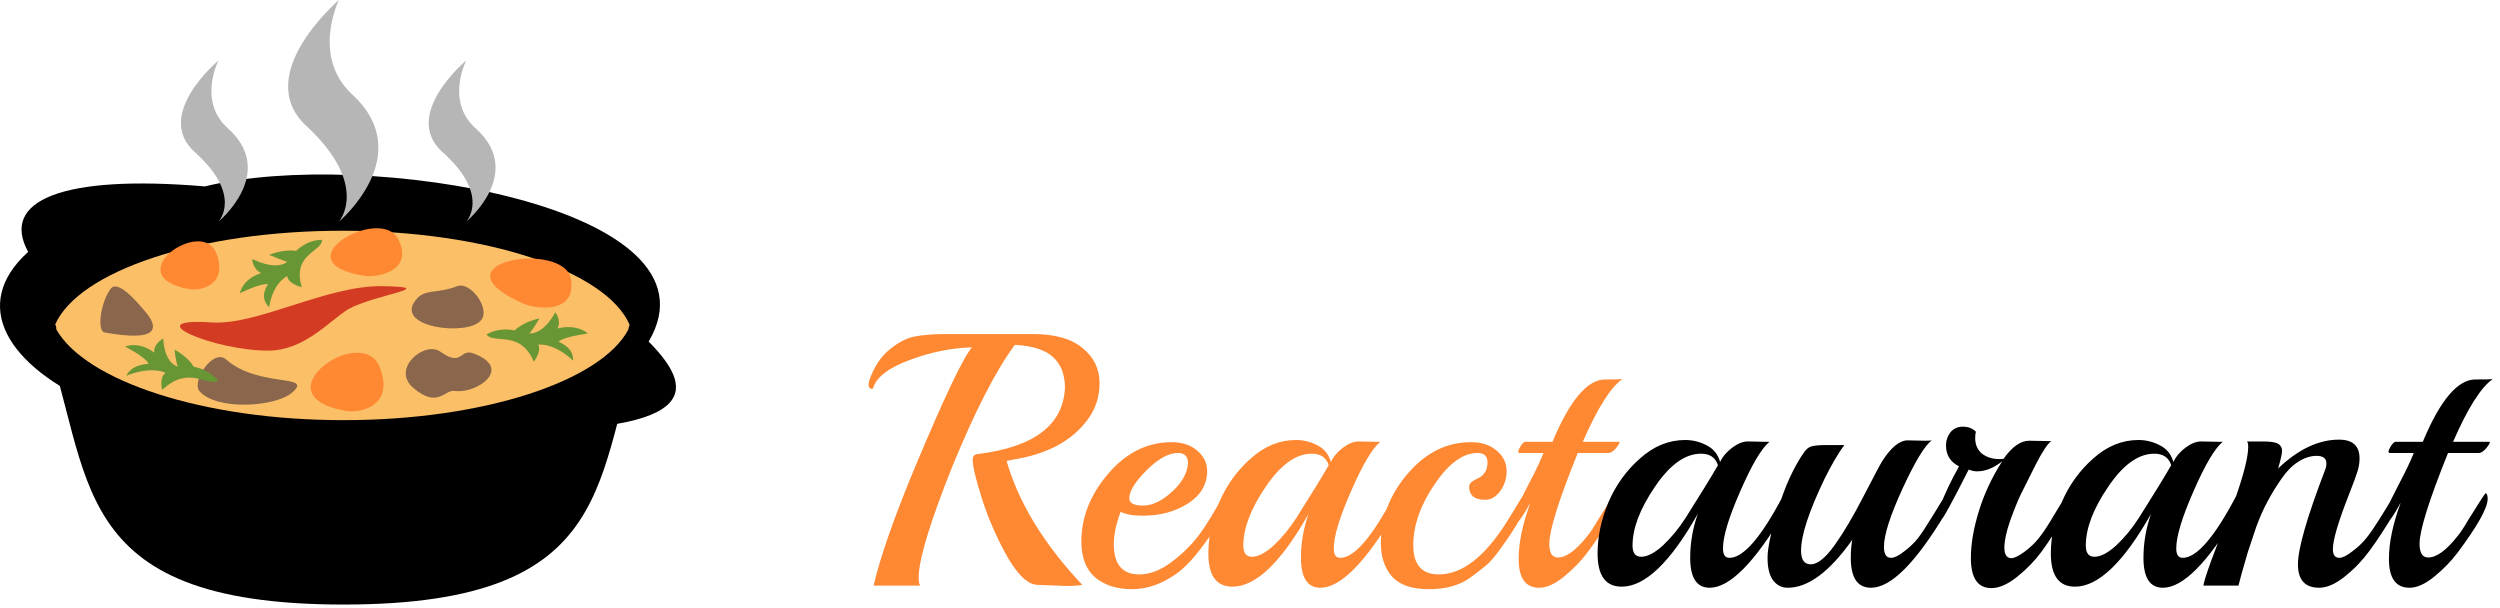<svg width="222" height="54" viewBox="0 0 222 54" fill="none" xmlns="http://www.w3.org/2000/svg">
<path d="M96.136 30.912C97.139 31.723 97.64 32.757 97.64 34.016C97.64 35.275 97.267 36.384 96.52 37.344C95.197 39.093 93.16 40.224 90.408 40.736L89.384 40.928C90.451 44.64 92.691 48.309 96.104 51.936C95.784 52 95.293 52.032 94.632 52.032L92.168 51.936C91.315 51.936 90.408 51.104 89.448 49.44C88.509 47.755 87.763 46.048 87.208 44.32C86.653 42.571 86.376 41.408 86.376 40.832C86.376 40.512 86.525 40.341 86.824 40.32C91.837 39.701 94.419 37.739 94.568 34.432C94.568 33.259 94.216 32.352 93.512 31.712C92.829 31.072 91.699 30.709 90.12 30.624C88.456 32.864 86.611 36.448 84.584 41.376C82.579 46.389 81.576 49.696 81.576 51.296C81.576 51.616 81.619 51.851 81.704 52H77.576C78.173 49.419 79.432 45.835 81.352 41.248C83.912 35.147 85.565 31.68 86.312 30.848C84.499 30.891 82.653 31.264 80.776 31.968C78.92 32.651 77.843 33.472 77.544 34.432C77.523 34.496 77.48 34.528 77.416 34.528C77.224 34.528 77.128 34.389 77.128 34.112C77.128 34.069 77.149 33.963 77.192 33.792C77.597 32.619 78.184 31.712 78.952 31.072C79.72 30.432 80.467 30.037 81.192 29.888C81.939 29.739 82.856 29.664 83.944 29.664H91.72C93.683 29.664 95.155 30.08 96.136 30.912ZM108.89 43.68C109.018 43.68 109.082 43.893 109.082 44.32C109.082 44.725 108.911 45.216 108.57 45.792C108.228 46.368 107.887 46.912 107.546 47.424C107.226 47.936 106.788 48.533 106.234 49.216C105.679 49.899 105.135 50.443 104.602 50.848C103.258 51.829 101.903 52.32 100.538 52.32C99.194 52.32 98.106 51.979 97.273 51.296C96.442 50.592 96.025 49.525 96.025 48.096C96.025 45.92 96.826 43.904 98.425 42.048C100.026 40.192 101.892 39.264 104.026 39.264C104.986 39.264 105.754 39.52 106.33 40.032C106.906 40.523 107.194 41.12 107.194 41.824C107.194 43.019 106.628 43.979 105.498 44.704C104.367 45.429 103.034 45.792 101.498 45.792C100.602 45.792 99.94 45.675 99.513 45.44C99.108 46.528 98.906 47.488 98.906 48.32C98.906 50.112 99.663 51.008 101.178 51.008C102.074 51.008 102.991 50.667 103.93 49.984C104.89 49.28 105.7 48.501 106.362 47.648C107.044 46.773 107.812 45.525 108.666 43.904C108.751 43.755 108.826 43.68 108.89 43.68ZM105.498 41.152C105.498 40.533 105.199 40.224 104.602 40.224C103.77 40.224 102.842 40.736 101.818 41.76C100.794 42.784 100.282 43.616 100.282 44.256C100.282 44.683 100.687 44.896 101.498 44.896C102.308 44.896 103.151 44.501 104.026 43.712C104.922 42.923 105.412 42.069 105.498 41.152ZM120.646 39.2L122.246 39.232H122.566C121.862 39.808 120.998 41.269 119.974 43.616C118.95 45.941 118.438 47.637 118.438 48.704C118.438 49.259 118.63 49.536 119.014 49.536C120.252 49.536 121.83 47.712 123.75 44.064C123.836 43.915 123.91 43.84 123.974 43.84C124.102 43.84 124.166 44.043 124.166 44.448C124.166 44.832 124.06 45.205 123.846 45.568C121.222 49.984 119.025 52.192 117.254 52.192C116.102 52.192 115.526 51.307 115.526 49.536C115.526 48.213 115.75 46.912 116.198 45.632C113.766 49.941 111.516 52.096 109.446 52.096C108.017 52.096 107.302 51.115 107.302 49.152C107.302 47.659 107.622 46.144 108.262 44.608C108.924 43.072 109.862 41.771 111.078 40.704C112.294 39.616 113.628 39.072 115.078 39.072C115.761 39.072 116.401 39.232 116.998 39.552C117.596 39.851 117.99 40.341 118.182 41.024C118.417 40.533 118.78 40.107 119.27 39.744C119.761 39.381 120.22 39.2 120.646 39.2ZM117.99 41.312C117.777 40.629 117.276 40.288 116.486 40.288C115.078 40.288 113.713 41.269 112.39 43.232C111.068 45.173 110.406 46.912 110.406 48.448C110.406 49.109 110.662 49.44 111.174 49.44C111.729 49.44 112.38 49.099 113.126 48.416C113.873 47.712 114.545 46.891 115.142 45.952C116.465 43.861 117.414 42.315 117.99 41.312ZM135.419 43.808C135.547 43.808 135.611 44.011 135.611 44.416C135.611 44.821 135.43 45.323 135.067 45.92C134.726 46.517 134.449 46.976 134.235 47.296C134.043 47.595 133.702 48.085 133.211 48.768C132.721 49.451 132.294 49.941 131.931 50.24C131.569 50.539 131.11 50.891 130.555 51.296C129.617 51.979 128.39 52.32 126.875 52.32C125.382 52.32 124.294 51.947 123.611 51.2C122.95 50.432 122.619 49.44 122.619 48.224C122.619 45.984 123.409 43.936 124.987 42.08C126.587 40.203 128.465 39.264 130.619 39.264C131.579 39.264 132.347 39.52 132.923 40.032C133.499 40.523 133.787 41.12 133.787 41.824C133.787 42.507 133.595 43.104 133.211 43.616C132.827 44.128 132.39 44.384 131.899 44.384C130.939 44.384 130.459 43.989 130.459 43.2C130.459 42.944 130.726 42.699 131.259 42.464C131.473 42.379 131.665 42.219 131.835 41.984C132.006 41.749 132.091 41.44 132.091 41.056C132.091 40.501 131.793 40.224 131.195 40.224C129.915 40.224 128.646 41.152 127.387 43.008C126.129 44.864 125.499 46.667 125.499 48.416C125.499 50.144 126.257 51.008 127.771 51.008C129.883 51.008 131.942 49.376 133.947 46.112C134.353 45.472 134.683 44.928 134.939 44.48C135.217 44.032 135.377 43.808 135.419 43.808ZM144.072 33.664C143.027 34.389 141.853 36.245 140.552 39.232H143.784L143.816 39.264C143.816 39.371 143.699 39.563 143.464 39.84C143.229 40.096 143.027 40.224 142.856 40.224H140.104C138.419 44.405 137.576 47.093 137.576 48.288C137.576 49.099 137.832 49.504 138.344 49.504C139.091 49.504 139.965 48.864 140.968 47.584C141.203 47.307 141.512 46.837 141.896 46.176C142.877 44.597 143.389 43.808 143.432 43.808C143.56 43.808 143.624 43.979 143.624 44.32C143.603 45.131 142.717 46.709 140.968 49.056C140.392 49.824 139.699 50.539 138.888 51.2C138.077 51.861 137.341 52.192 136.68 52.192C135.464 52.192 134.856 51.339 134.856 49.632C134.856 48.203 135.197 46.56 135.88 44.704V44.672C135.475 45.419 135.123 45.973 134.824 46.336C134.547 46.699 134.387 46.88 134.344 46.88C134.259 46.88 134.216 46.752 134.216 46.496C134.216 46.219 134.355 45.781 134.632 45.184C134.931 44.587 135.325 43.808 135.816 42.848C136.328 41.888 136.744 41.013 137.064 40.224H134.92C134.856 40.224 134.824 40.181 134.824 40.096C134.824 39.989 134.899 39.819 135.048 39.584C135.219 39.349 135.347 39.232 135.432 39.232H137.864C139.4 35.541 140.957 33.696 142.536 33.696C143.453 33.696 143.965 33.685 144.072 33.664Z" fill="#FF8832"/>
<path d="M155.209 39.2L156.809 39.232H157.129C156.425 39.808 155.561 41.269 154.537 43.616C153.513 45.941 153.001 47.637 153.001 48.704C153.001 49.259 153.193 49.536 153.577 49.536C154.814 49.536 156.393 47.712 158.313 44.064C158.398 43.915 158.473 43.84 158.537 43.84C158.665 43.84 158.729 44.043 158.729 44.448C158.729 44.832 158.622 45.205 158.409 45.568C155.785 49.984 153.587 52.192 151.817 52.192C150.665 52.192 150.089 51.307 150.089 49.536C150.089 48.213 150.313 46.912 150.761 45.632C148.329 49.941 146.078 52.096 144.009 52.096C142.579 52.096 141.865 51.115 141.865 49.152C141.865 47.659 142.185 46.144 142.825 44.608C143.486 43.072 144.425 41.771 145.641 40.704C146.857 39.616 148.19 39.072 149.641 39.072C150.323 39.072 150.963 39.232 151.561 39.552C152.158 39.851 152.553 40.341 152.745 41.024C152.979 40.533 153.342 40.107 153.833 39.744C154.323 39.381 154.782 39.2 155.209 39.2ZM152.553 41.312C152.339 40.629 151.838 40.288 151.049 40.288C149.641 40.288 148.275 41.269 146.953 43.232C145.63 45.173 144.969 46.912 144.969 48.448C144.969 49.109 145.225 49.44 145.737 49.44C146.291 49.44 146.942 49.099 147.689 48.416C148.435 47.712 149.107 46.891 149.705 45.952C151.027 43.861 151.977 42.315 152.553 41.312ZM169.406 39.104L170.942 39.136C171.262 39.136 171.464 39.125 171.55 39.104C170.952 39.509 170.088 40.928 168.958 43.36C167.848 45.771 167.294 47.509 167.294 48.576C167.294 49.216 167.507 49.536 167.934 49.536C168.211 49.536 168.584 49.355 169.054 48.992C169.544 48.629 169.96 48.235 170.302 47.808C170.643 47.36 171.006 46.816 171.39 46.176C171.795 45.536 172.136 44.981 172.414 44.512C172.712 44.043 172.883 43.808 172.926 43.808C173.054 43.808 173.118 44.011 173.118 44.416C173.118 44.821 173 45.205 172.766 45.568C170.12 49.984 167.912 52.192 166.142 52.192C164.947 52.192 164.35 51.307 164.35 49.536C164.35 48.981 164.392 48.448 164.478 47.936C162.472 50.773 160.563 52.192 158.75 52.192C158.216 52.192 157.779 51.968 157.438 51.52C157.118 51.072 156.958 50.411 156.958 49.536C156.958 48.661 157.267 47.221 157.886 45.216C158.504 43.189 159.262 41.525 160.158 40.224C160.371 39.904 160.595 39.712 160.83 39.648C161.086 39.563 161.555 39.52 162.238 39.52H163.774C163.24 40.245 162.664 41.227 162.046 42.464C160.638 45.387 159.934 47.531 159.934 48.896C159.934 49.707 160.222 50.112 160.798 50.112C161.395 50.112 162.099 49.547 162.91 48.416C163.72 47.285 164.584 45.824 165.502 44.032C166.44 42.219 166.984 41.195 167.134 40.96C167.923 39.723 168.68 39.104 169.406 39.104ZM180.197 39.136L181.829 39.168H182.149C181.829 39.403 181.37 40.096 180.773 41.248C180.197 42.4 179.759 43.275 179.461 43.872C179.183 44.448 178.863 45.237 178.501 46.24C178.159 47.221 177.989 48.021 177.989 48.64C177.989 49.259 178.202 49.568 178.629 49.568C178.906 49.547 179.29 49.355 179.781 48.992C180.293 48.608 180.709 48.213 181.029 47.808C181.37 47.381 181.733 46.848 182.117 46.208C182.522 45.547 182.863 44.981 183.141 44.512C183.439 44.021 183.61 43.776 183.653 43.776C183.802 43.776 183.877 43.979 183.877 44.384C183.877 44.768 183.77 45.141 183.557 45.504C182.639 47.019 181.882 48.181 181.285 48.992C180.687 49.803 179.962 50.549 179.109 51.232C178.277 51.893 177.519 52.224 176.837 52.224C175.621 52.224 175.013 51.328 175.013 49.536C175.013 48.32 175.247 46.944 175.717 45.408C176.186 43.872 176.879 42.389 177.797 40.96C177.05 41.557 176.303 41.856 175.557 41.856C175.322 41.856 175.077 41.803 174.821 41.696C173.306 44.683 172.485 46.176 172.357 46.176C172.25 46.176 172.197 46.005 172.197 45.664C172.197 45.301 172.325 44.811 172.581 44.192C172.858 43.552 173.146 42.944 173.445 42.368C173.765 41.792 173.935 41.472 173.957 41.408C173.189 41.024 172.805 40.405 172.805 39.552C172.805 39.125 172.933 38.741 173.189 38.4C173.466 38.059 173.839 37.888 174.309 37.888C174.778 37.888 175.162 38.037 175.461 38.336C175.418 38.464 175.397 38.656 175.397 38.912C175.397 39.488 175.599 39.947 176.005 40.288C176.431 40.608 176.943 40.768 177.541 40.768C177.711 40.768 177.839 40.757 177.925 40.736C178.671 39.669 179.429 39.136 180.197 39.136ZM195.459 39.2L197.059 39.232H197.379C196.675 39.808 195.811 41.269 194.787 43.616C193.763 45.941 193.251 47.637 193.251 48.704C193.251 49.259 193.443 49.536 193.827 49.536C195.064 49.536 196.643 47.712 198.563 44.064C198.648 43.915 198.723 43.84 198.787 43.84C198.915 43.84 198.979 44.043 198.979 44.448C198.979 44.832 198.872 45.205 198.659 45.568C196.035 49.984 193.837 52.192 192.067 52.192C190.915 52.192 190.339 51.307 190.339 49.536C190.339 48.213 190.563 46.912 191.011 45.632C188.579 49.941 186.328 52.096 184.259 52.096C182.829 52.096 182.115 51.115 182.115 49.152C182.115 47.659 182.435 46.144 183.075 44.608C183.736 43.072 184.675 41.771 185.891 40.704C187.107 39.616 188.44 39.072 189.891 39.072C190.573 39.072 191.213 39.232 191.811 39.552C192.408 39.851 192.803 40.341 192.995 41.024C193.229 40.533 193.592 40.107 194.083 39.744C194.573 39.381 195.032 39.2 195.459 39.2ZM192.803 41.312C192.589 40.629 192.088 40.288 191.299 40.288C189.891 40.288 188.525 41.269 187.203 43.232C185.88 45.173 185.219 46.912 185.219 48.448C185.219 49.109 185.475 49.44 185.987 49.44C186.541 49.44 187.192 49.099 187.939 48.416C188.685 47.712 189.357 46.891 189.955 45.952C191.277 43.861 192.227 42.315 192.803 41.312ZM212.6 45.568C211.81 46.891 211.085 48 210.424 48.896C209.784 49.771 209.048 50.539 208.216 51.2C207.384 51.861 206.626 52.192 205.944 52.192C204.685 52.192 204.056 51.499 204.056 50.112C204.056 48.725 204.856 45.941 206.456 41.76C206.541 41.568 206.584 41.365 206.584 41.152C206.584 40.704 206.296 40.48 205.72 40.48C205.165 40.48 204.61 40.661 204.056 41.024C203.522 41.365 203.032 41.867 202.584 42.528C202.136 43.168 201.73 43.829 201.368 44.512C201.005 45.173 200.664 45.941 200.344 46.816C200.045 47.691 199.8 48.427 199.608 49.024C199.437 49.6 199.256 50.229 199.064 50.912C198.893 51.573 198.797 51.936 198.776 52H195.672C195.672 51.552 196.61 48.981 198.488 44.288C199.256 42.091 199.64 40.555 199.64 39.68C199.64 39.467 199.608 39.307 199.544 39.2H200.888C201.634 39.2 202.114 39.275 202.328 39.424C202.541 39.573 202.648 39.776 202.648 40.032C202.648 40.288 202.53 40.811 202.296 41.6C204.088 39.893 205.89 39.04 207.704 39.04C208.92 39.04 209.528 39.595 209.528 40.704C209.528 41.067 209.474 41.429 209.368 41.792C209.261 42.155 208.994 42.88 208.568 43.968C207.629 46.357 207.16 47.957 207.16 48.768C207.16 49.28 207.352 49.536 207.736 49.536C208.013 49.536 208.397 49.344 208.888 48.96C209.4 48.576 209.816 48.181 210.136 47.776C210.477 47.349 210.84 46.827 211.224 46.208C211.629 45.568 211.97 45.013 212.248 44.544C212.525 44.075 212.685 43.84 212.728 43.84C212.856 43.84 212.92 44.043 212.92 44.448C212.92 44.832 212.813 45.205 212.6 45.568ZM221.353 33.664C220.308 34.389 219.135 36.245 217.833 39.232H221.065L221.097 39.264C221.097 39.371 220.98 39.563 220.745 39.84C220.511 40.096 220.308 40.224 220.137 40.224H217.385C215.7 44.405 214.857 47.093 214.857 48.288C214.857 49.099 215.113 49.504 215.625 49.504C216.372 49.504 217.247 48.864 218.249 47.584C218.484 47.307 218.793 46.837 219.177 46.176C220.159 44.597 220.671 43.808 220.713 43.808C220.841 43.808 220.905 43.979 220.905 44.32C220.884 45.131 219.999 46.709 218.249 49.056C217.673 49.824 216.98 50.539 216.169 51.2C215.359 51.861 214.623 52.192 213.961 52.192C212.745 52.192 212.137 51.339 212.137 49.632C212.137 48.203 212.479 46.56 213.161 44.704V44.672C212.756 45.419 212.404 45.973 212.105 46.336C211.828 46.699 211.668 46.88 211.625 46.88C211.54 46.88 211.497 46.752 211.497 46.496C211.497 46.219 211.636 45.781 211.913 45.184C212.212 44.587 212.607 43.808 213.097 42.848C213.609 41.888 214.025 41.013 214.345 40.224H212.201C212.137 40.224 212.105 40.181 212.105 40.096C212.105 39.989 212.18 39.819 212.329 39.584C212.5 39.349 212.628 39.232 212.713 39.232H215.145C216.681 35.541 218.239 33.696 219.817 33.696C220.735 33.696 221.247 33.685 221.353 33.664Z" fill="black"/>
<path d="M30.501 37.847C17.301 37.847 6.301 34.179 3.801 29.347C8.401 41.963 5.601 53.684 30.501 53.684C55.401 53.684 52.601 41.963 57.201 29.347C54.701 34.179 43.701 37.847 30.501 37.847Z" fill="black"/>
<path d="M18.201 16.553C32.301 13.063 64.701 18.342 57.601 30.331C61.501 34.268 62.901 38.474 44.301 38.205C15.701 44.2 -7.899 31.763 2.501 22.368C0.001 17.805 5.501 15.479 18.201 16.553Z" fill="black"/>
<path d="M30.501 37.31C43.001 37.31 53.401 33.821 55.801 29.258C56.001 28.811 56.101 28.363 56.301 27.916C56.301 27.647 56.401 27.468 56.401 27.2C56.401 21.653 44.801 17.179 30.601 17.179C16.401 17.179 4.801 21.653 4.801 27.2C4.801 27.468 4.801 27.647 4.901 27.916C5.001 28.363 5.201 28.811 5.401 29.258C7.601 33.821 18.001 37.31 30.501 37.31Z" fill="black"/>
<path d="M30.501 37.31C43.001 37.31 53.401 33.821 55.801 29.258C55.801 29.079 55.901 28.989 55.901 28.811C53.801 24.068 43.201 20.489 30.401 20.489C17.601 20.489 7.001 24.068 4.901 28.811C5.001 28.989 5.001 29.079 5.001 29.258C7.601 33.821 18.001 37.31 30.501 37.31Z" fill="#FBBF67"/>
<path d="M34.001 25.411C29.001 25.321 22.901 28.9 18.801 28.632C12.001 28.184 19.001 31.137 23.801 31.137C27.001 31.137 29.201 28.542 30.901 27.468C33.301 26.126 39.201 25.5 34.001 25.411Z" fill="#D33B23"/>
<path d="M19.201 22.458C17.901 19.237 10.401 24.516 16.801 25.679C17.801 25.858 20.301 25.321 19.201 22.458ZM33.701 32.568C32.101 28.631 22.801 35.163 30.801 36.505C32.001 36.684 35.101 36.058 33.701 32.568ZM35.401 21.295C33.901 18.074 24.601 23.353 32.501 24.516C33.601 24.605 36.701 24.068 35.401 21.295ZM50.701 24.784C50.101 21.295 38.201 23.263 46.401 26.931C47.601 27.468 51.201 27.916 50.701 24.784Z" fill="#FF8832"/>
<path d="M13.101 27.916C12.001 26.574 10.401 24.784 9.801 25.679C8.901 26.932 8.601 29.437 9.301 29.526C14.301 30.421 13.901 28.989 13.101 27.916ZM40.601 25.41C38.801 26.126 37.701 25.59 36.901 26.663C35.001 29.079 41.501 29.884 42.701 28.453C43.601 27.468 41.801 24.963 40.601 25.41ZM42.101 31.405C40.801 30.868 41.101 32.658 39.101 31.226C37.701 30.242 34.701 32.747 36.701 34.447C38.901 36.326 39.501 34.537 40.401 34.716C42.301 34.984 45.601 32.747 42.101 31.405ZM20.101 31.942C18.901 30.868 17.001 33.911 17.701 34.716C19.201 36.505 24.601 36.147 26.001 34.805C27.801 33.195 23.001 34.447 20.101 31.942Z" fill="#89664C"/>
<path d="M15.501 31.047C15.501 31.047 15.601 32.121 15.801 32.569C14.501 32.121 14.501 30.063 14.501 30.063C14.501 30.063 13.601 30.511 13.701 31.316C12.301 30.242 11.101 30.779 11.101 30.779C11.101 30.779 12.901 31.674 13.201 32.3C12.201 32.389 11.601 32.658 11.201 33.374C11.201 33.374 13.201 32.479 14.701 33.105C14.101 33.553 14.401 34.626 14.401 34.626C16.801 32.389 18.301 34.358 19.401 33.821C18.501 32.747 17.201 32.569 17.201 32.569C16.701 31.674 15.501 31.047 15.501 31.047ZM26.301 22.279C25.101 22.1 23.901 22.637 23.901 22.637C23.901 22.637 25.001 23.084 25.501 23.263C24.401 24.069 22.401 22.995 22.401 22.995C22.401 22.995 22.401 23.89 23.201 24.247C21.501 24.784 21.301 26.037 21.301 26.037C21.301 26.037 23.101 25.142 23.801 25.232C23.301 26.037 23.301 26.663 23.901 27.29C23.901 27.29 24.101 25.321 25.501 24.516C25.601 25.232 26.801 25.5 26.801 25.5C25.901 22.547 28.601 22.369 28.601 21.295C27.201 21.295 26.301 22.279 26.301 22.279ZM49.601 30.332C50.101 29.884 52.201 29.616 52.201 29.616C52.201 29.616 51.301 28.721 49.501 29.169C49.901 28.453 49.301 27.737 49.301 27.737C49.301 27.737 48.401 29.616 47.001 29.616C47.401 29.169 47.901 28.274 47.901 28.274C47.901 28.274 46.501 28.542 45.701 29.347C45.701 29.347 44.401 28.989 43.201 29.705C43.901 30.6 46.201 29.258 47.401 32.121C47.401 32.121 48.101 31.226 47.801 30.6C49.401 30.511 50.901 32.032 50.901 32.032C50.901 31.226 50.501 30.779 49.601 30.332Z" fill="#699635"/>
<path d="M31.301 8.411C27.601 5.011 30.101 0 30.101 0C30.101 0 22.301 6.621 27.201 11.184C32.901 16.463 30.101 19.684 30.101 19.684C30.101 19.684 37.101 13.779 31.301 8.411ZM20.301 11.453C17.501 9.037 19.401 5.368 19.401 5.368C19.401 5.368 13.601 10.2 17.301 13.511C21.601 17.358 19.401 19.684 19.401 19.684C19.401 19.684 24.601 15.389 20.301 11.453ZM42.301 11.453C39.501 9.037 41.401 5.368 41.401 5.368C41.401 5.368 35.601 10.2 39.301 13.511C43.601 17.358 41.401 19.684 41.401 19.684C41.401 19.684 46.601 15.389 42.301 11.453Z" fill="#B6B6B6"/>
</svg>
